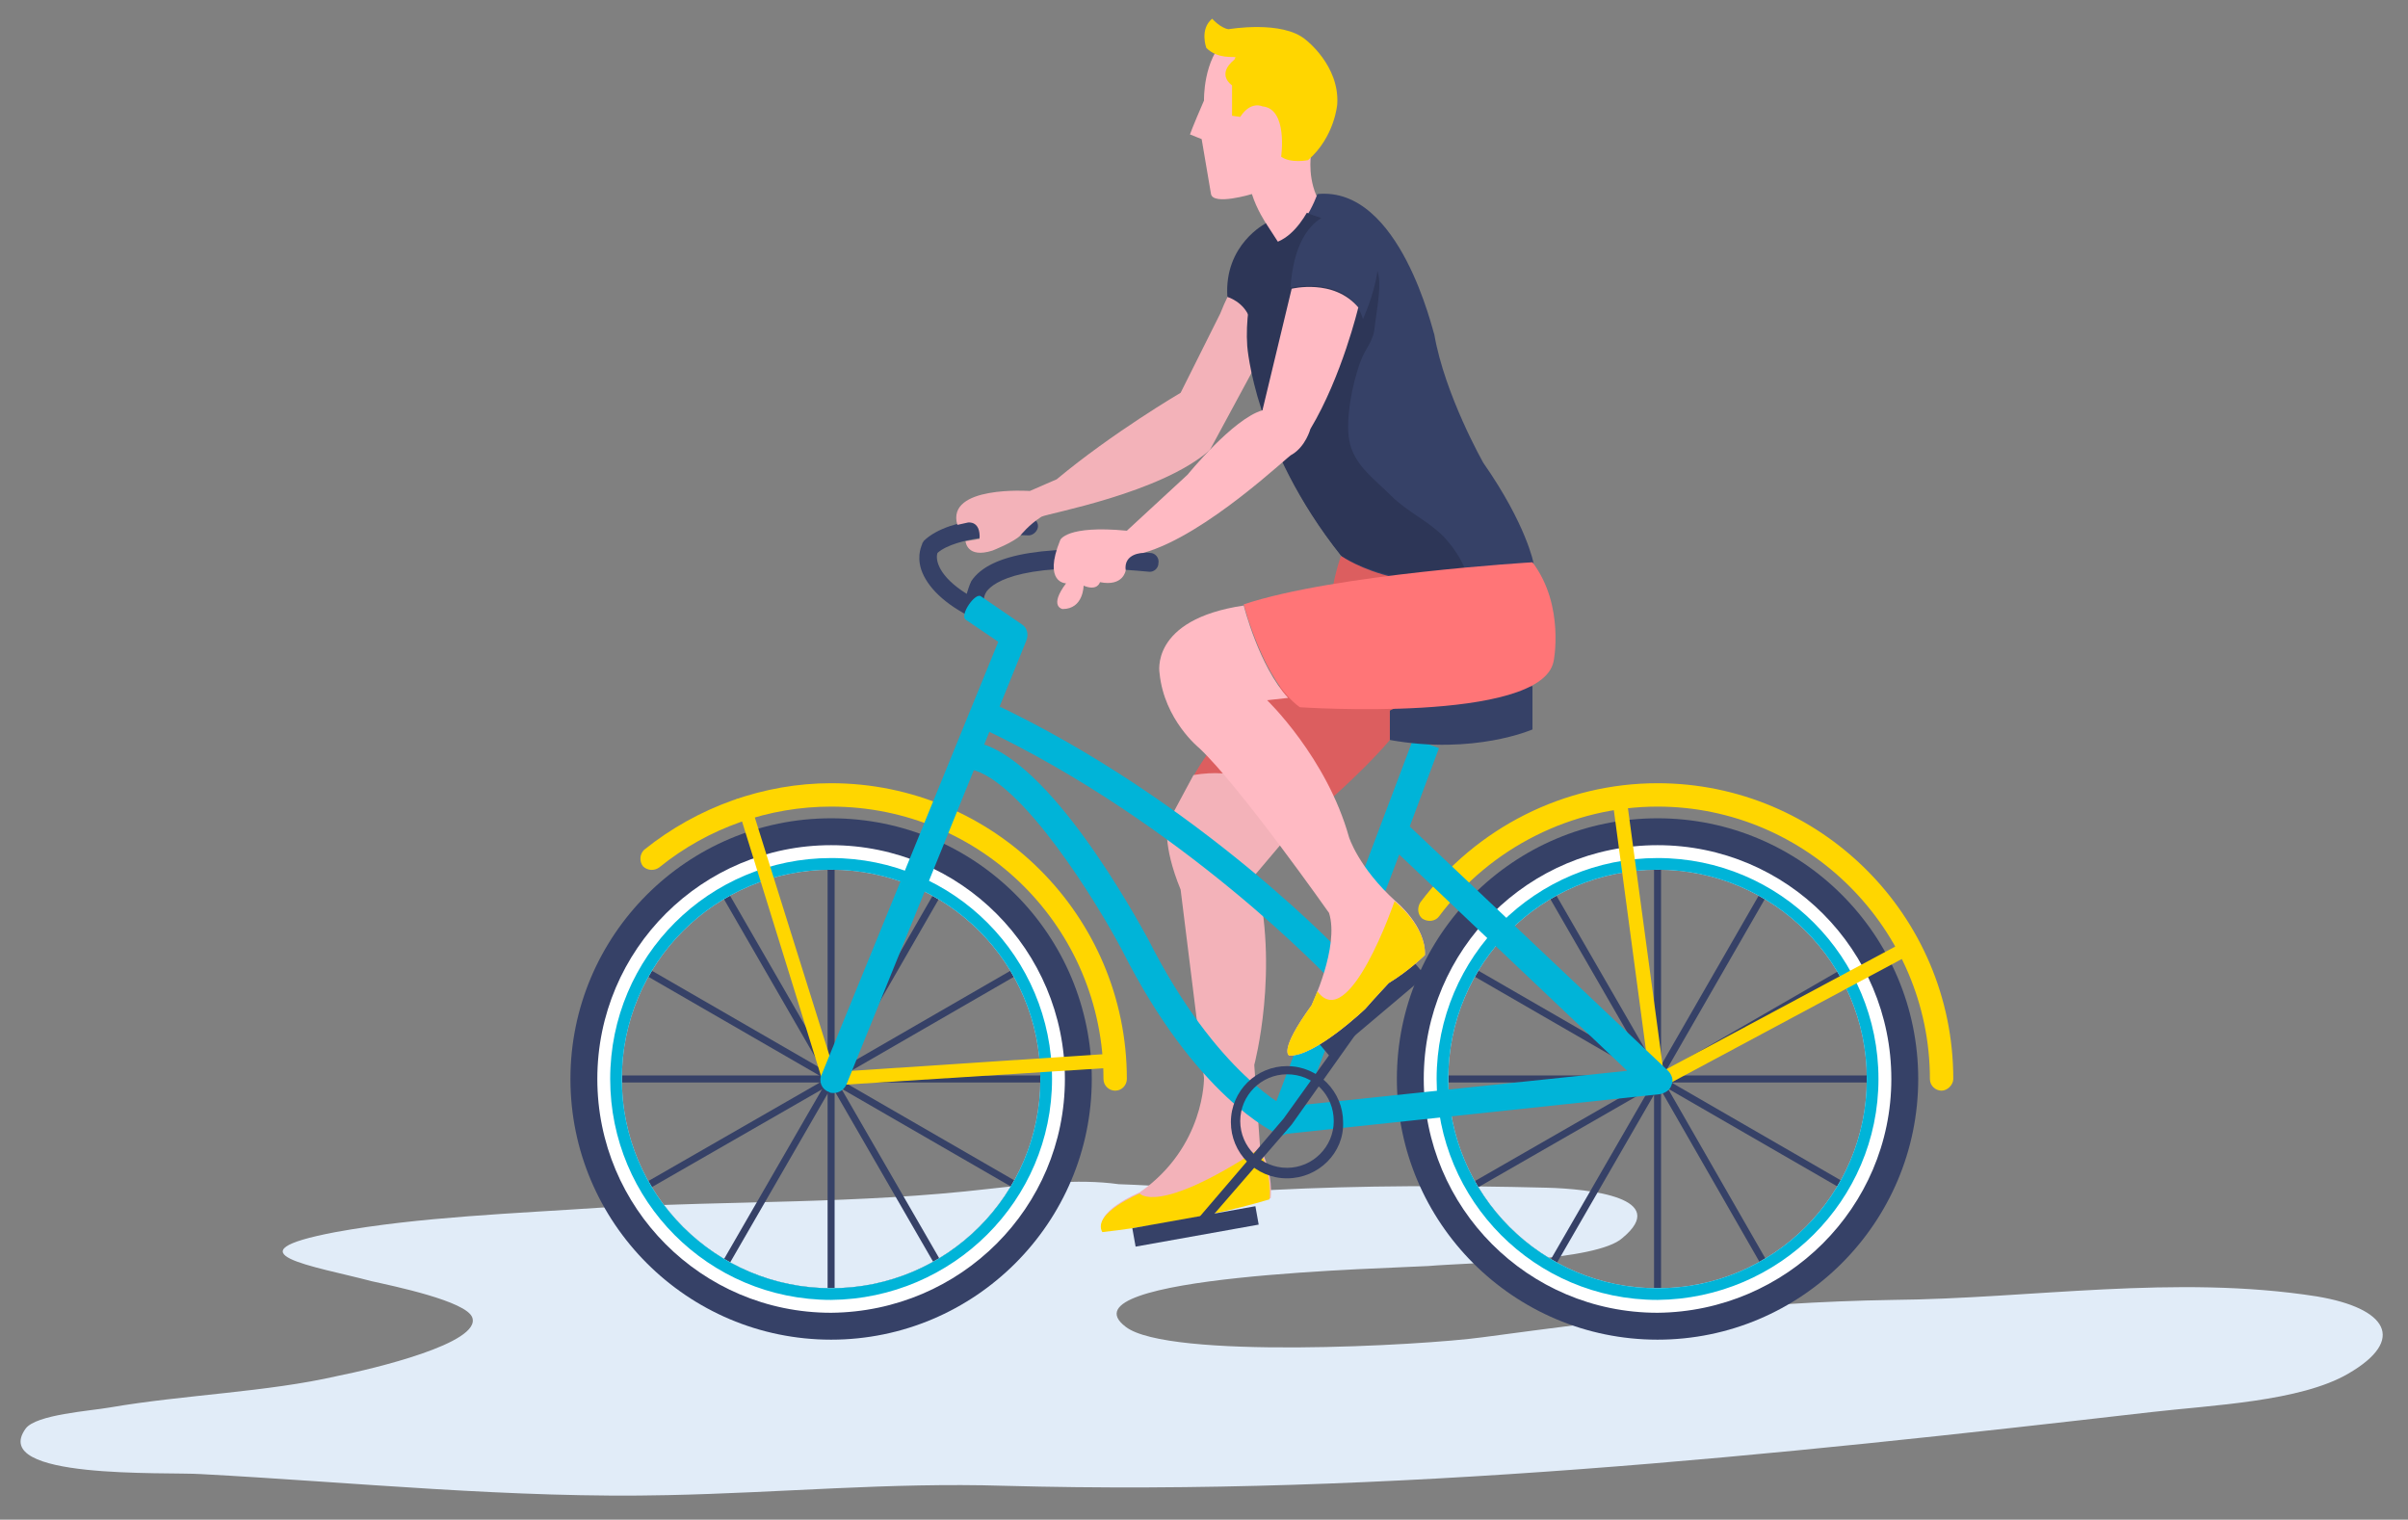 <?xml version="1.0" encoding="utf-8"?>
<!-- Generator: Adobe Illustrator 19.2.0, SVG Export Plug-In . SVG Version: 6.00 Build 0)  -->
<svg version="1.1" id="Layer_1" xmlns="http://www.w3.org/2000/svg" xmlns:xlink="http://www.w3.org/1999/xlink" x="0px" y="0px"
	 viewBox="0 0 206 130" style="enable-background:new 0 0 206 130;" xml:space="preserve">
<rect x="0" y="0" width="206" height="130" fill="#808080" stroke="none"/>
<style type="text/css">
	.st0{fill:none;enable-background:new    ;}
	.st1{fill:#E1ECF8;}
	.st2{fill:#364167;}
	.st3{fill:#FFFFFF;}
	.st4{fill:#00B4D8;}
	.st5{fill:#FFD600;}
	.st6{fill:#FFBAC3;}
	.st7{fill:#DC5E5F;}
	.st8{fill:#F3B2B9;}
	.st9{fill:#2D3657;}
	.st10{fill:#FF7577;}
</style>
<path class="st0" d="z"/>
<path class="st1" d="M198.2,110.9c-12.1-1.9-24.5,0.2-36.3,0.3c-12.4,0.2-23.1,1.6-35.1,3.2c-5.1,0.7-26.9,1.9-30.5-0.9
	c-5.8-4.4,22.8-5,25.9-5.2c3.5-0.3,14.4-0.4,16.6-2.4c4.1-3.4-2.7-4.2-6.5-4.3c-7.9-0.2-15.8-0.2-23.6,0.2c-3,0.1-9.8-0.4-13-0.5
	c-3.6-0.5-7.5,0-11.1,0.4c-11.2,1.3-21.9,1-33.1,1.6c-7.4,0.5-15.7,0.8-22.8,2.1c-9.5,1.8-1.8,2.9,3.1,4.2c1.8,0.4,8.1,1.7,8.6,3.1
	c0.8,2.2-8.5,4.4-11.5,5c-6.1,1.4-13.1,1.6-19.5,2.7c-1.7,0.3-6.3,0.6-7.2,1.8c-3.2,4.4,12,3.7,15,3.9c13.1,0.7,26.7,2.1,39.9,1.8
	c9.7-0.2,19-1.1,28.8-0.8c32.9,0.9,66-2.6,98.1-6.3c5.2-0.6,12.8-0.9,16.9-3.3C205.9,114.6,204.2,111.9,198.2,110.9z"/>
<g>
	<g>
		<g>
			<g>
				<rect x="70.8" y="72.1" class="st2" width="0.6" height="20.2"/>
			</g>
			<g>
				<rect x="65.8" y="73.4" transform="matrix(0.866 -0.5 0.5 0.866 -32.915 44.233)" class="st2" width="0.6" height="20.2"/>
			</g>
			<g>
				
					<rect x="62.1" y="77.1" transform="matrix(0.5 -0.866 0.866 0.5 -44.361 97.628)" class="st2" width="0.6" height="20.2"/>
			</g>
			<g>
				<rect x="50.9" y="92" class="st2" width="20.2" height="0.6"/>
			</g>
			<g>
				
					<rect x="52.3" y="97.1" transform="matrix(0.867 -0.498 0.498 0.867 -40.212 44.026)" class="st2" width="20.2" height="0.6"/>
			</g>
			<g>
				
					<rect x="56" y="100.8" transform="matrix(0.5 -0.866 0.866 0.5 -54.474 107.74)" class="st2" width="20.2" height="0.6"/>
			</g>
			<g>
				<rect x="70.8" y="92.3" class="st2" width="0.6" height="20.2"/>
			</g>
			<g>
				<rect x="75.9" y="90.9" transform="matrix(0.866 -0.5 0.5 0.866 -40.318 51.635)" class="st2" width="0.6" height="20.2"/>
			</g>
			<g>
				<rect x="79.6" y="87.2" transform="matrix(0.5 -0.866 0.866 0.5 -44.359 117.868)" class="st2" width="0.6" height="20.2"/>
			</g>
			<g>
				<rect x="71.1" y="92" class="st2" width="20.2" height="0.6"/>
			</g>
			<g>
				
					<rect x="69.8" y="86.9" transform="matrix(0.866 -0.5 0.5 0.866 -32.905 51.606)" class="st2" width="20.2" height="0.6"/>
			</g>
			<g>
				
					<rect x="66.1" y="83.2" transform="matrix(0.499 -0.867 0.867 0.499 -34.222 107.859)" class="st2" width="20.2" height="0.6"/>
			</g>
		</g>
		<g>
			<g>
				<g>
					<path class="st2" d="M71.1,70c-12.3,0-22.3,10-22.3,22.3c0,12.3,10,22.3,22.3,22.3c12.3,0,22.3-10,22.3-22.3
						C93.4,80,83.5,70,71.1,70z M71.1,110.2c-9.9,0-17.9-8-17.9-17.9c0-9.9,8-17.9,17.9-17.9c9.9,0,17.9,8,17.9,17.9
						C89,102.2,81,110.2,71.1,110.2z"/>
				</g>
			</g>
			<g>
				<path class="st3" d="M91.1,92.3c0-11-8.9-20-20-20c-11,0-20,8.9-20,20c0,11,8.9,20,20,20C82.2,112.2,91.1,103.3,91.1,92.3z
					 M71.1,110.2c-9.9,0-17.9-8-17.9-17.9c0-9.9,8-17.9,17.9-17.9c9.9,0,17.9,8,17.9,17.9C89,102.2,81,110.2,71.1,110.2z"/>
			</g>
			<g>
				<path class="st4" d="M90,92.3c0-10.4-8.4-18.9-18.9-18.9c-10.4,0-18.9,8.4-18.9,18.9c0,10.4,8.4,18.9,18.9,18.9
					C81.5,111.1,90,102.7,90,92.3z M71.1,110.2c-9.9,0-17.9-8-17.9-17.9c0-9.9,8-17.9,17.9-17.9c9.9,0,17.9,8,17.9,17.9
					C89,102.2,81,110.2,71.1,110.2z"/>
			</g>
		</g>
	</g>
	<g>
		<g>
			<g>
				<rect x="141.5" y="72.1" class="st2" width="0.6" height="20.2"/>
			</g>
			<g>
				<rect x="136.5" y="73.4" transform="matrix(0.866 -0.5 0.5 0.866 -23.444 79.58)" class="st2" width="0.6" height="20.2"/>
			</g>
			<g>
				
					<rect x="132.8" y="77.1" transform="matrix(0.5 -0.866 0.866 0.5 -9.024 158.84)" class="st2" width="0.6" height="20.2"/>
			</g>
			<g>
				<rect x="121.6" y="92" class="st2" width="20.2" height="0.6"/>
			</g>
			<g>
				
					<rect x="122.9" y="97.1" transform="matrix(0.867 -0.498 0.498 0.867 -30.812 79.244)" class="st2" width="20.2" height="0.6"/>
			</g>
			<g>
				
					<rect x="126.6" y="100.8" transform="matrix(0.5 -0.866 0.866 0.5 -19.107 169.021)" class="st2" width="20.2" height="0.6"/>
			</g>
			<g>
				<rect x="141.5" y="92.3" class="st2" width="0.6" height="20.2"/>
			</g>
			<g>
				<polygon class="st2" points="151.7,110 141.6,92.4 142.1,92.1 152.2,109.7 				"/>
			</g>
			<g>
				<rect x="150.3" y="87.2" transform="matrix(0.5 -0.866 0.866 0.5 -9.014 179.085)" class="st2" width="0.6" height="20.2"/>
			</g>
			<g>
				<rect x="141.8" y="92" class="st2" width="20.2" height="0.6"/>
			</g>
			<g>
				
					<rect x="140.5" y="86.9" transform="matrix(0.866 -0.5 0.5 0.866 -23.444 87.072)" class="st2" width="20.2" height="0.6"/>
			</g>
			<g>
				
					<rect x="136.8" y="83.2" transform="matrix(0.499 -0.867 0.867 0.499 1.185 169.117)" class="st2" width="20.2" height="0.6"/>
			</g>
		</g>
		<g>
			<g>
				<g>
					<path class="st2" d="M141.8,70c-12.3,0-22.3,10-22.3,22.3c0,12.3,10,22.3,22.3,22.3c12.3,0,22.3-10,22.3-22.3
						C164.1,80,154.1,70,141.8,70z M141.8,110.2c-9.9,0-17.9-8-17.9-17.9c0-9.9,8-17.9,17.9-17.9c9.9,0,17.9,8,17.9,17.9
						C159.7,102.2,151.7,110.2,141.8,110.2z"/>
				</g>
			</g>
			<g>
				<path class="st3" d="M161.8,92.3c0-11-8.9-20-20-20c-11,0-20,8.9-20,20c0,11,8.9,20,20,20C152.8,112.2,161.8,103.3,161.8,92.3z
					 M141.8,110.2c-9.9,0-17.9-8-17.9-17.9c0-9.9,8-17.9,17.9-17.9c9.9,0,17.9,8,17.9,17.9C159.7,102.2,151.7,110.2,141.8,110.2z"/>
			</g>
			<g>
				<path class="st4" d="M160.7,92.3c0-10.4-8.4-18.9-18.9-18.9c-10.4,0-18.9,8.4-18.9,18.9c0,10.4,8.4,18.9,18.9,18.9
					C152.2,111.1,160.7,102.7,160.7,92.3z M141.8,110.2c-9.9,0-17.9-8-17.9-17.9c0-9.9,8-17.9,17.9-17.9c9.9,0,17.9,8,17.9,17.9
					C159.7,102.2,151.7,110.2,141.8,110.2z"/>
			</g>
		</g>
	</g>
	<g>
		<g>
			<path class="st5" d="M95.4,93.3c-0.5,0-1-0.4-1-1C94.4,79.4,84,69,71.1,69c-5.3,0-10.5,1.8-14.7,5.2c-0.4,0.3-1,0.3-1.4-0.1
				c-0.3-0.4-0.3-1,0.1-1.4C59.7,69,65.4,67,71.1,67c13.9,0,25.3,11.3,25.3,25.3C96.4,92.8,96,93.3,95.4,93.3z"/>
		</g>
	</g>
	<g>
		<g>
			<polygon class="st5" points="70.5,92.9 62.9,68.4 64,68.1 71.4,91.7 95.6,90.1 95.7,91.3 			"/>
		</g>
	</g>
	<g>
		<path class="st6" d="M108.3,19.1c0,0-0.8-1.2-1.2-2.5c0,0-3.3,1-3.5,0l-0.8-4.7l-1-0.4c0,0,0.2-0.6,1.2-2.9c0,0-0.1-3.5,1.9-5.3
			c0,0,7.9-3.7,8,5.9c0,0-0.2,2.4-0.7,3.7c0,0-0.4,1.9,0.4,3.8c0,0,1.9,3.4-3.6,5.4L108.3,19.1z"/>
	</g>
	<g>
		<path class="st7" d="M131.1,58.7c0,0-5.3,3.4-12.2,4.6c0,0-2.6,3.2-8.3,7.8c0,0-4.7-5.3-8.5-4.7c0,0,3.6-6.9,9.7-8.6
			C111.8,57.8,125.6,55.8,131.1,58.7z"/>
	</g>
	<g>
		<path class="st7" d="M114.7,47.6c0,0-0.8,2.3-0.8,3.9l7.6-1.1C121.5,50.4,118.5,47.4,114.7,47.6z"/>
	</g>
	<g>
		<g>
			<path class="st2" d="M83.6,53c-0.1,0-0.2,0-0.3-0.1c-2.5-1.2-4-2.7-4.5-4.2c-0.4-1.3,0.1-2.1,0.1-2.2c0-0.1,0.1-0.1,0.1-0.2
				c2.3-2.3,8.3-2.1,9-2.1c0.4,0,0.8,0.4,0.8,0.8c0,0.4-0.4,0.8-0.8,0.8c-1.6-0.1-6.2,0.1-7.8,1.5c-0.2,0.6,0.1,2,2.5,3.5
				c0.1-0.3,0.2-0.7,0.4-1.1c1.6-2.4,6.7-3.2,15.3-2.4c0.4,0,0.8,0.4,0.7,0.9c0,0.4-0.4,0.8-0.9,0.7c-10.7-1-13.2,0.9-13.8,1.7
				c-0.4,0.6-0.2,1.2-0.1,1.3c0.1,0.3,0.1,0.7-0.2,0.9C84,52.9,83.8,53,83.6,53z"/>
		</g>
	</g>
	<g>
		<path class="st8" d="M108.3,21c0,0-2.3,1.7-3.9,5.8l-3.4,6.8c0,0-5.8,3.4-10.6,7.4L88.1,42c0,0-7.2-0.5-6.2,2.9l0.9-0.2
			c0,0,1.1-0.2,1,1.4l-1.2,0.2c0,0,0.1,1.5,2.3,0.8c0,0,1.8-0.7,2.4-1.3c0,0,0.7-0.9,1.8-1.6c0.6-0.3,10.2-2,14.4-5.7l4.7-8.7V21z"
			/>
	</g>
	<g>
		<path class="st9" d="M108.3,19.1c0,0-3.6,1.8-3.3,6.3c0,0,1.4,0.4,1.9,1.8h2.3l0.2-6.4L108.3,19.1z"/>
	</g>
	<g>
		<path class="st8" d="M102.1,66.3l-2.2,4.1c0,0-0.5,1.8,1.1,5.7l2,16.1c0,0,0.1,5.9-5.5,9.8c0,0-4.1,1.7-3.1,3.3
			c0,0,7.6-0.8,14.3-2.8c0,0,0.3-2-0.9-4.3l-0.5-7.1c0,0,2.2-8.2,0.1-16.3l3.3-3.9C110.6,71,109.2,65.1,102.1,66.3z"/>
	</g>
	<g>
		<g>
			<path class="st5" d="M166.1,93.3c-0.5,0-1-0.4-1-1c0-12.8-10.5-23.3-23.3-23.3c-7.3,0-14.3,3.5-18.7,9.4
				c-0.3,0.4-0.9,0.5-1.4,0.2c-0.4-0.3-0.5-0.9-0.2-1.4c4.8-6.4,12.3-10.2,20.3-10.2c13.9,0,25.3,11.3,25.3,25.3
				C167.1,92.8,166.6,93.3,166.1,93.3z"/>
		</g>
	</g>
	<g>
		<g>
			<polygon class="st5" points="141.3,93.5 137.9,68.1 139.1,67.9 142.3,91.6 163.2,80.4 163.7,81.5 			"/>
		</g>
	</g>
	<g>
		<path class="st4" d="M109.8,97.1c-0.4,0-0.7-0.2-0.9-0.5c-0.3-0.3-0.3-0.8-0.2-1.1l12.2-32.3l2.2,0.8l-2.5,6.7l22.1,20.9
			c0.3,0.3,0.5,0.8,0.3,1.2c-0.1,0.4-0.5,0.7-1,0.8l-32,3.4C109.9,97.1,109.8,97.1,109.8,97.1z M119.7,73.1l-8.1,21.4l27.6-2.9
			L119.7,73.1z"/>
	</g>
	<g>
		<path class="st4" d="M113.8,83.8c-0.1-0.1-12.6-13.4-30-21.6l1-2.1c17.9,8.4,30.6,22,30.7,22.2L113.8,83.8z"/>
	</g>
	<g>
		<path class="st4" d="M109.3,97c-0.3-0.1-7-3.2-13.3-15.7c-2.1-4-8.6-14.6-13-15.5l0.5-2.3c6.3,1.3,13.8,15.2,14.7,16.8
			c5.9,11.7,12.1,14.6,12.2,14.6L109.3,97z"/>
	</g>
	<g>
		<path class="st2" d="M131.1,58.7v3.7c0,0-5,2.2-12.2,0.9v-2.5C118.9,60.7,125.2,57.9,131.1,58.7z"/>
	</g>
	<g>
		<path class="st2" d="M112.7,16.6c0,0-1.5,4.4-4.4,4.4c0,0-1.8,4.5-1.5,8.7c0,0,0.6,8.6,8,17.9c0,0,6.5,4.6,16.4,0.6
			c0,0-0.6-3.3-4.3-8.6c0,0-3.3-5.8-4.2-11C122.6,28.5,119.8,15.9,112.7,16.6z"/>
	</g>
	<g>
		<path class="st9" d="M123.5,45.9c-1.4-1.4-3.1-2.1-4.5-3.5c-1.4-1.4-3-2.5-3.5-4.4c-0.5-1.8,0.2-5.3,0.9-7.1
			c0.4-1.1,1.1-1.7,1.2-2.9c0.1-1.1,0.7-3.8,0.2-4.9c-1.9-4.2-4.5-4.2-6-4.9c-0.7,1.2-1.9,2.7-3.6,2.7c0,0-1.8,4.5-1.5,8.7
			c0,0,0.6,8.6,8,17.9c0,0,4.1,2.9,10.9,2C125.3,48.3,124.6,47.1,123.5,45.9z"/>
	</g>
	<g>
		<path class="st2" d="M115.3,18.1c0,0-4.4-0.7-4.9,6.5c0,0,5.1-1.1,6.2,2.7C116.6,27.2,120.3,19.7,115.3,18.1z"/>
	</g>
	<g>
		<path class="st10" d="M131.1,48.1c0,0-16.9,1-24.7,3.6c0,0,1.7,6.6,4.8,8.8c0,0,20.6,1.4,21.7-3.9
			C132.9,56.7,133.9,51.8,131.1,48.1z"/>
	</g>
	<g>
		<path class="st6" d="M97.8,47.3c0,0-1.7,0-1.5,1.5c0,0-0.2,1.4-2.2,1c0,0-0.2,0.8-1.4,0.3c0,0,0,2-1.8,2c0,0-1.2-0.2,0.3-2.2
			c0,0-2,0-0.5-3.7c0,0,0.5-1.3,5.7-0.8l5.2-4.8c0,0,3.9-4.8,6.4-5.5l2.5-10.4c0,0,3.6-0.9,5.7,1.6c0,0-1.4,5.9-4.1,10.4
			c0,0-0.4,1.5-1.6,2.2C110.4,38.8,103.2,45.8,97.8,47.3z"/>
	</g>
	<g>
		<path class="st5" d="M94.3,105.4c0,0,7.6-0.8,14.3-2.8c0,0,0.3-2-0.9-4.3c-8.7,5.7-10.2,3.8-10.2,3.8S93.4,103.8,94.3,105.4z"/>
	</g>
	<g>
		<g>
			<path class="st4" d="M71.3,93.5c-0.1,0-0.3,0-0.4-0.1c-0.6-0.2-0.9-0.9-0.6-1.5l15.1-37L82.6,53c-0.5-0.4,0.8-2.3,1.3-2l3.5,2.4
				c0.5,0.3,0.6,0.9,0.4,1.4L72.4,92.8C72.2,93.2,71.8,93.5,71.3,93.5z"/>
		</g>
	</g>
	<g>
		<path class="st2" d="M110.1,100.8c-2.7,0-4.8-2.2-4.8-4.8c0-2.7,2.2-4.8,4.8-4.8c2.7,0,4.8,2.2,4.8,4.8
			C115,98.6,112.8,100.8,110.1,100.8z M110.1,91.9c-2.2,0-4,1.8-4,4s1.8,4,4,4c2.2,0,4-1.8,4-4S112.4,91.9,110.1,91.9z"/>
	</g>
	<g>
		<polygon class="st2" points="102.7,105.2 102.1,104.7 109.8,95.7 117.7,84.7 118.3,85.2 110.5,96.2 		"/>
	</g>
	<g>
		
			<rect x="97" y="104.1" transform="matrix(0.984 -0.176 0.176 0.984 -16.902 19.705)" class="st2" width="10.7" height="1.6"/>
	</g>
	<g>
		
			<rect x="112" y="85.5" transform="matrix(0.764 -0.645 0.645 0.764 -27.971 96.077)" class="st2" width="10.7" height="1.6"/>
	</g>
	<g>
		<path class="st6" d="M119.4,77.1c-3.2-2.9-4-5.5-4-5.5c-1.9-6.8-7-11.7-7-11.7l1.8-0.2c-2.5-2.7-3.8-7.9-3.8-7.9
			c-8.1,1.2-7.2,5.8-7.2,5.8c0.4,4,3.4,6.4,3.4,6.4c3.5,3.3,11.1,14.1,11.1,14.1c0.9,2.9-1.5,7.9-1.5,7.9c-2.9,4-1.9,4.3-1.9,4.3
			c2.2,0.1,6.5-4,6.5-4c0.6-0.7,2-2.2,2-2.2c1.8-1.1,3.1-2.4,3.1-2.4C122,79.2,119.4,77.1,119.4,77.1z"/>
	</g>
	<g>
		<path class="st5" d="M112.7,84.8L112.7,84.8c-0.3,0.7-0.5,1.2-0.5,1.2c-2.9,4-1.9,4.3-1.9,4.3c2.2,0.1,6.5-4,6.5-4
			c0.6-0.7,2-2.2,2-2.2c1.8-1.1,3.1-2.4,3.1-2.4c0.1-2.5-2.6-4.6-2.6-4.6S115.4,88.5,112.7,84.8z"/>
	</g>
</g>
<path class="st5" d="M103.2,4.1c0,0-0.6-1.6,0.5-2.5c0,0,0.7,0.8,1.4,0.9c0,0,4.6-0.8,6.6,0.9c0,0,2.9,2.2,2.7,5.5
	c0,0-0.2,2.8-2.5,4.8c0,0-1.5,0.3-2.3-0.3c0,0,0.6-4.1-1.6-4.3c0,0-1-0.5-1.9,0.9l-0.7-0.1V7.3c0,0-1.4-0.9,0.2-2.2l0.1-0.2
	C105.6,4.8,104.2,5.1,103.2,4.1z"/>
</svg>

